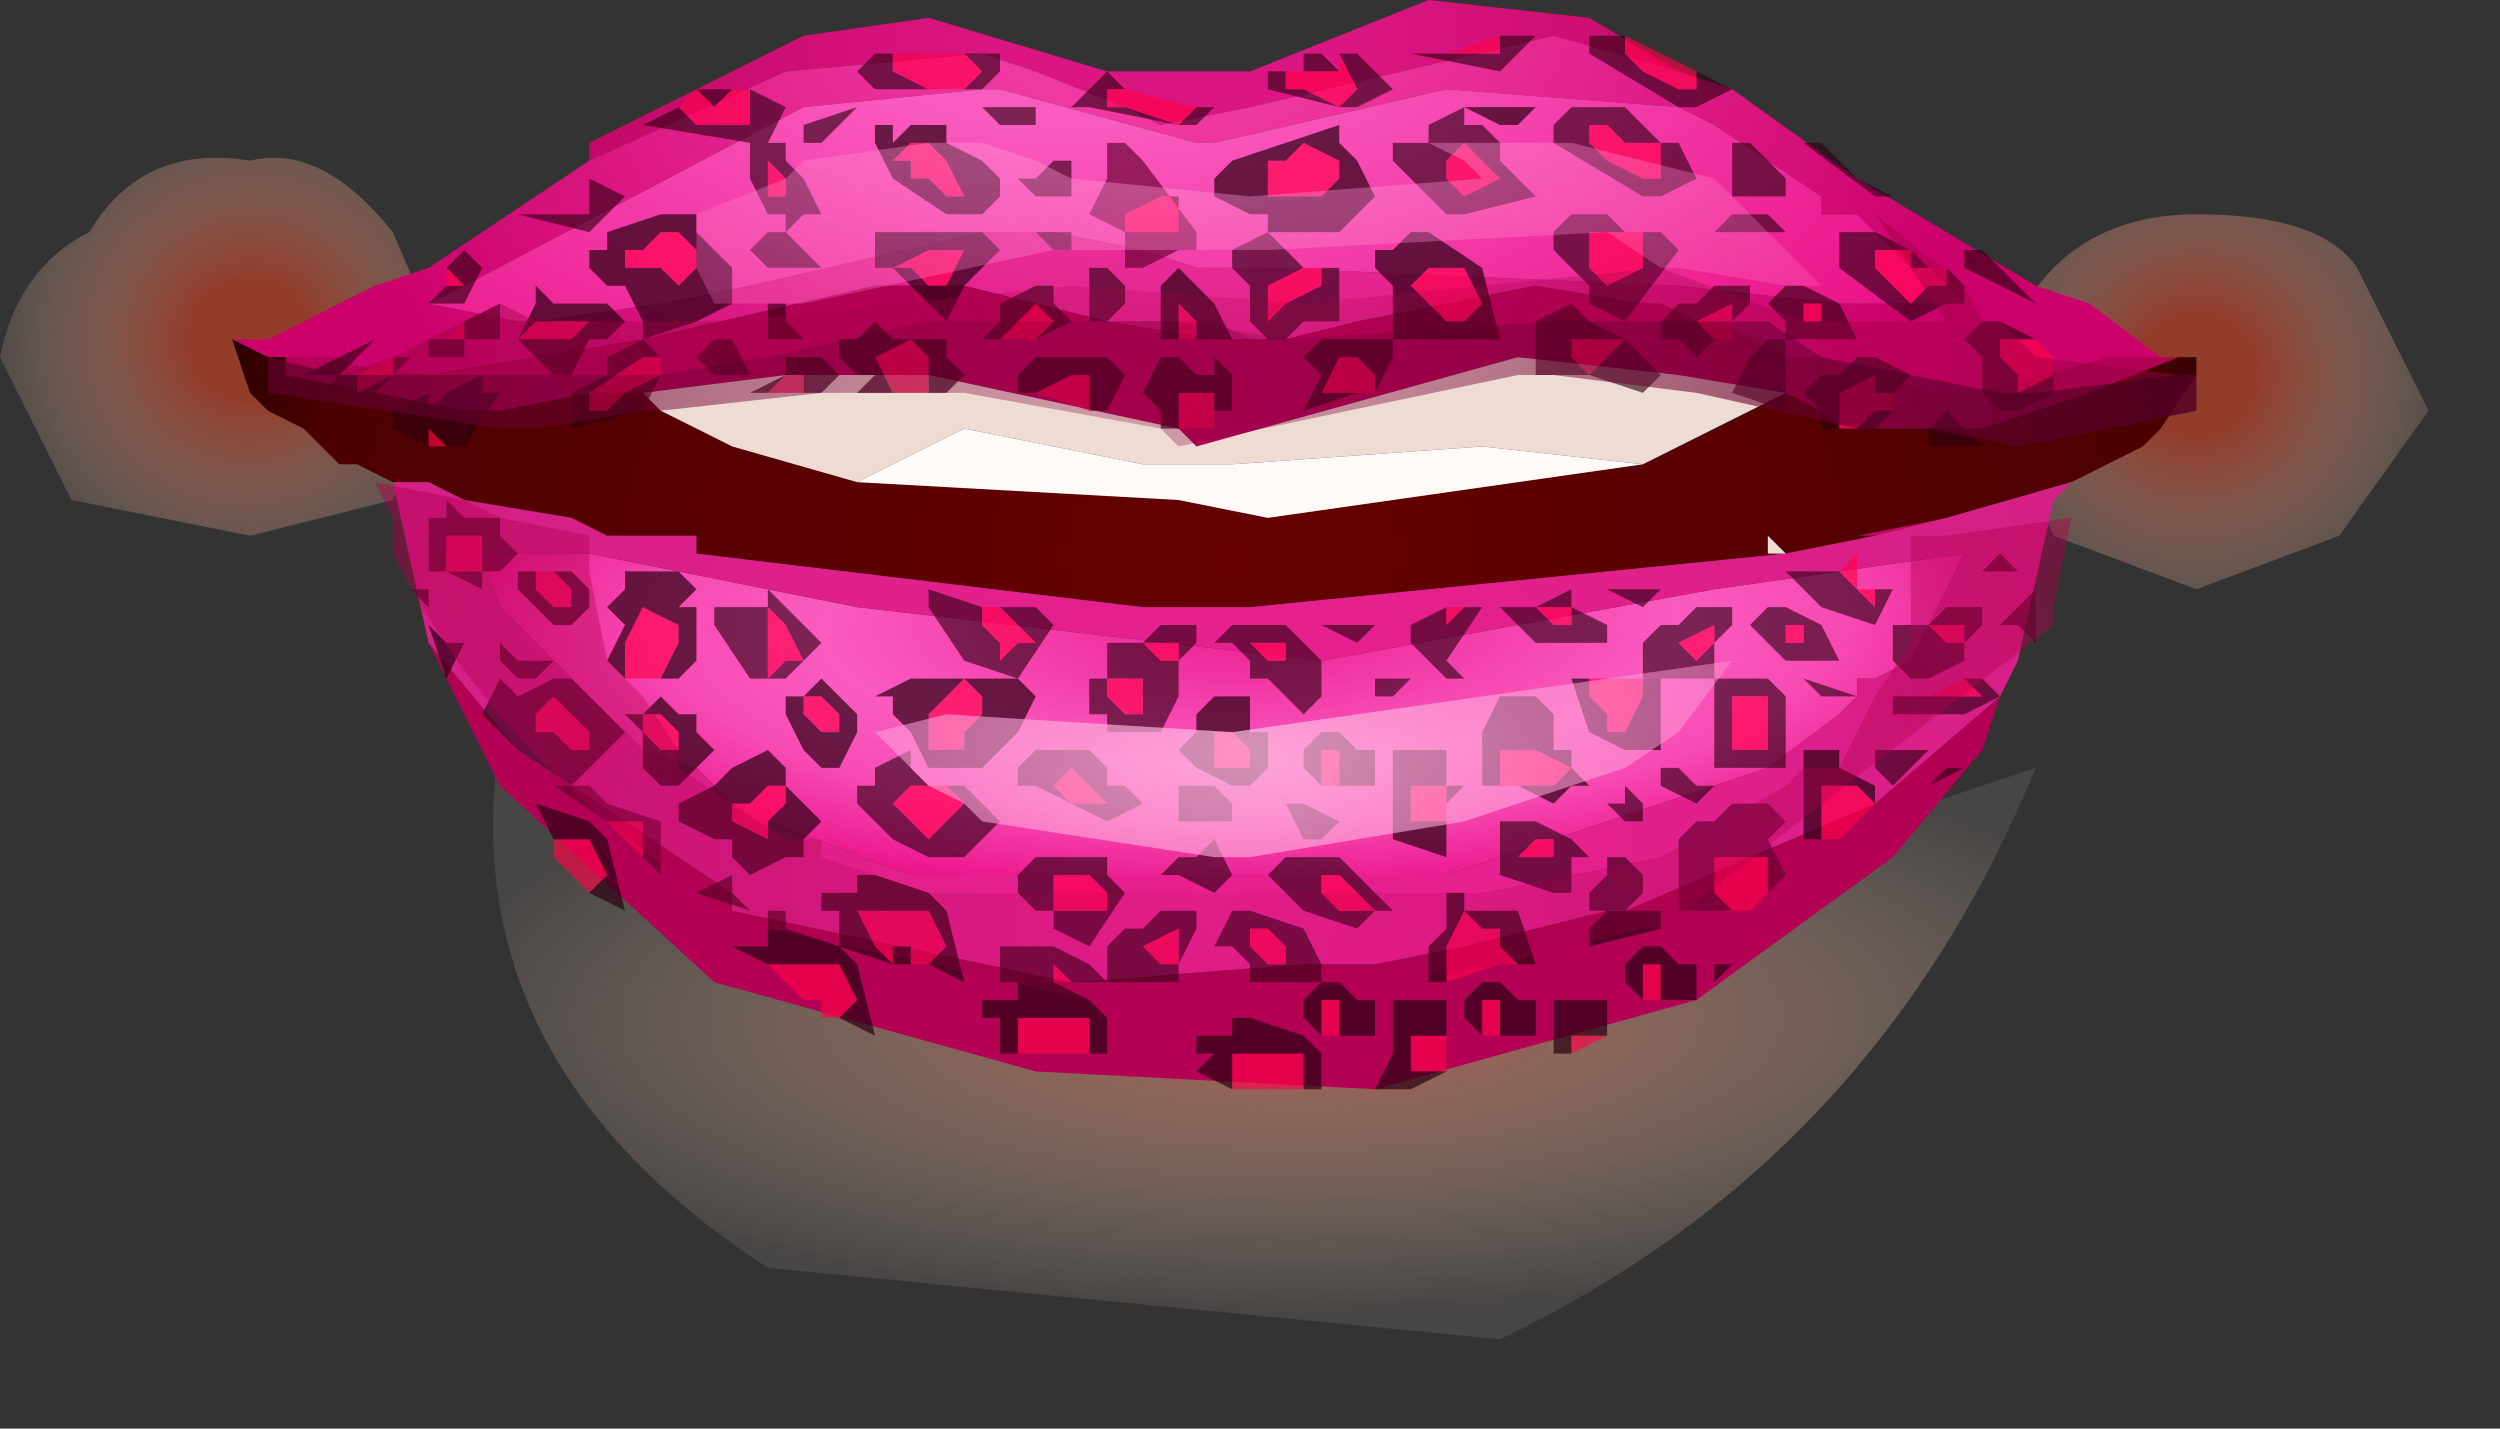 <?xml version="1.0" encoding="utf-8"?>
<svg version="1.1" id="Layer_1"
xmlns="http://www.w3.org/2000/svg"
xmlns:xlink="http://www.w3.org/1999/xlink"
xmlns:author="http://www.sothink.com"
width="7px" height="4px"
xml:space="preserve">
<rect width="100%" height="100%" fill="#333333" stroke="none"/>
<g id="58" transform="matrix(1, 0, 0, 1, -66.65, -45.4)">
<radialGradient
id="RadialGradID_778" gradientUnits="userSpaceOnUse" gradientTransform="matrix(0.003, 0, -3.05176e-005, 0.001, 70.3, 48.25)" spreadMethod ="pad" cx="0" cy="0" r="819.2" fx="0" fy="0" >
<stop  offset="0"  style="stop-color:#E9765A;stop-opacity:0.643" />
<stop  offset="1"  style="stop-color:#FFECD9;stop-opacity:0.102" />
</radialGradient>
<path style="fill:url(#RadialGradID_778) " d="M72.35,47.55Q71.9 48.65 70.85 49.15L68.8 48.95Q67.8 48.3 68.1 47.25Q69.35 48.5 71 48L72.35 47.55" />
<radialGradient
id="RadialGradID_779" gradientUnits="userSpaceOnUse" gradientTransform="matrix(0.001, 1.52588e-005, -3.05176e-005, 0.001, 67.35, 46.35)" spreadMethod ="pad" cx="0" cy="0" r="819.2" fx="0" fy="0" >
<stop  offset="0.212"  style="stop-color:#BA4027;stop-opacity:0.702" />
<stop  offset="1"  style="stop-color:#FFECD9;stop-opacity:0.031" />
</radialGradient>
<path style="fill:url(#RadialGradID_779) " d="M67.75,46.05L67.9 46.4L67.75 46.8L67.35 46.9L66.85 46.8L66.65 46.4Q66.7 46.15 66.9 46.05Q67.05 45.8 67.35 45.85Q67.55 45.8 67.75 46.05" />
<radialGradient
id="RadialGradID_780" gradientUnits="userSpaceOnUse" gradientTransform="matrix(0.001, 1.52588e-005, -3.05176e-005, 0.001, 72.8, 46.45)" spreadMethod ="pad" cx="0" cy="0" r="819.2" fx="0" fy="0" >
<stop  offset="0.212"  style="stop-color:#BA4027;stop-opacity:0.702" />
<stop  offset="1"  style="stop-color:#FFECD9;stop-opacity:0.031" />
</radialGradient>
<path style="fill:url(#RadialGradID_780) " d="M73.45,46.55L73.2 46.9L72.8 47.05L72.4 46.9L72.25 46.55Q72.25 46.3 72.4 46.15Q72.55 46 72.8 46Q73.15 46 73.25 46.15L73.45 46.55" />
<radialGradient
id="RadialGradID_781" gradientUnits="userSpaceOnUse" gradientTransform="matrix(0.003, 0, -7.62939e-005, 0.003, 69.95, 45.45)" spreadMethod ="pad" cx="0" cy="0" r="819.2" fx="0" fy="0" >
<stop  offset="0.212"  style="stop-color:#DB1581;stop-opacity:1" />
<stop  offset="1"  style="stop-color:#B30055;stop-opacity:1" />
</radialGradient>
<path style="fill:url(#RadialGradID_781) " d="M68.3,45.8L68.4 45.75L68.7 45.6L68.9 45.5L69.25 45.45L69.75 45.6L70.15 45.6L70.65 45.4L71.1 45.45L71.35 45.6L71 45.5L70.15 45.7L69.9 45.75L69.8 45.7L69.55 45.6L69.4 45.55L68.85 45.6L68.3 45.85L68.3 45.8M67.45,46.4L67.6 46.4L67.7 46.45L67.85 46.45L67.45 46.4M69.75,46.3L70.05 46.3L70.15 46.35L70.05 46.35L69.75 46.3M71.45,46.3L71.6 46.35L71.65 46.4L71.45 46.3M71.7,46.4L71.75 46.4L71.9 46.45L71.7 46.4M72.75,46.4L72.5 46.5L72.05 46.5L72.15 46.5L72.2 46.5L72.55 46.4L72.65 46.4L72.7 46.4L72.75 46.4M72.2,47.5L71.95 47.8L71.4 48.2L70.5 48.45L69.55 48.4L68.65 48.15L68.05 47.6L67.85 47.2L68.1 47.5L68.7 47.9L68.7 47.95L69.65 48.15L70.3 48.1L70.5 48.1L70.75 48.05L71.15 47.95L71.2 47.95L71.9 47.65L72.25 47.35L72.2 47.5" />
<radialGradient
id="RadialGradID_782" gradientUnits="userSpaceOnUse" gradientTransform="matrix(0.003, 0, -7.62939e-005, 0.003, 69.9, 45.05)" spreadMethod ="pad" cx="0" cy="0" r="819.2" fx="0" fy="0" >
<stop  offset="0.212"  style="stop-color:#F33CA7;stop-opacity:1" />
<stop  offset="1"  style="stop-color:#CC006B;stop-opacity:1" />
</radialGradient>
<path style="fill:url(#RadialGradID_782) " d="M71.5,45.65L71.85 45.9L72.35 46.2L72.5 46.25L72.7 46.4L72.65 46.4L72.55 46.4L72.2 46.5L72.15 46.5L72.05 46.5L71.9 46.45L71.75 46.4L71.7 46.4L71.65 46.4L71.6 46.35L71.45 46.3L71.4 46.3L71.3 46.25L71.25 46.25L70.95 46.2L70.45 46.3L70.25 46.35L70.15 46.35L70.05 46.3L69.75 46.3L69.35 46.2L69.1 46.2L68.45 46.35L67.85 46.45L67.7 46.45L67.6 46.4L67.45 46.4L67.4 46.4L67.3 46.35L67.4 46.35L67.7 46.2L67.85 46.15Q68 46.05 68.3 45.85L68.85 45.6L69.4 45.55L69.55 45.6L69.8 45.7L69.9 45.75L70.15 45.7L71 45.5L71.35 45.6L71.5 45.65M68.75,46.2L69.4 46.05L69.6 46.05L69.85 46.1L70 46.15L70.2 46.15L71.35 46.2L71.8 46.25L72 46.25L72.1 46.25L72.15 46.25L72.05 46.15L72 46.15L71.85 46L71.75 46L71.75 45.95L71.45 45.75L71.35 45.7L70.7 45.65L70.05 45.8L70 45.8L69.45 45.65L69.4 45.65L68.9 45.7L67.95 46.2L67.85 46.25L68.1 46.3L68.15 46.3L68.5 46.25L68.75 46.2M71.9,46.9L71.85 46.9L72.1 46.85L71.9 46.9" />
<radialGradient
id="RadialGradID_783" gradientUnits="userSpaceOnUse" gradientTransform="matrix(0.004, 0, -4.57764e-005, 0.002, 69.65, 45.4)" spreadMethod ="pad" cx="0" cy="0" r="819.2" fx="0" fy="0" >
<stop  offset="0.212"  style="stop-color:#FA5BBF;stop-opacity:1" />
<stop  offset="0.988"  style="stop-color:#E7067E;stop-opacity:1" />
</radialGradient>
<path style="fill:url(#RadialGradID_783) " d="M68.5,46.25L68.15 46.3L68.1 46.3L67.85 46.25L67.95 46.2L68.9 45.7L69.4 45.65L69.45 45.65L70 45.8L70.05 45.8L70.7 45.65L71.35 45.7L71.45 45.75L71.75 45.95L71.75 46L71.85 46L72 46.15L72.05 46.15L72.15 46.25L72.1 46.25L72 46.25L71.8 46.25L71.35 46.2L70.2 46.15L70 46.15L69.85 46.1L69.6 46.05L69.4 46.05L68.75 46.2L68.5 46.25" />
<path style="fill:#B30055;fill-opacity:1" d="M71.9,46.45L72.05 46.5L72.5 46.5L72.2 46.6L72 46.6L71.85 46.6L71.8 46.6L71.75 46.55L71.65 46.5L71.35 46.45L70.9 46.4L70 46.65L69.95 46.6L69.25 46.45L68.85 46.45L68.45 46.5L68.3 46.5L68.05 46.55L67.95 46.55L67.7 46.5L67.45 46.45L67.45 46.4L67.85 46.45L68.45 46.35L69.1 46.2L69.35 46.2L69.75 46.3L70.05 46.35L70.15 46.35L70.25 46.35L70.45 46.3L70.95 46.2L71.25 46.25L71.3 46.25L71.4 46.3L71.45 46.3L71.65 46.4L71.7 46.4L71.9 46.45" />
<radialGradient
id="RadialGradID_784" gradientUnits="userSpaceOnUse" gradientTransform="matrix(0.004, 0, -7.62939e-005, 0.003, 70.1, 46.95)" spreadMethod ="pad" cx="0" cy="0" r="819.2" fx="0" fy="0" >
<stop  offset="0"  style="stop-color:#660000;stop-opacity:1" />
<stop  offset="0.792"  style="stop-color:#4D0000;stop-opacity:1" />
<stop  offset="1"  style="stop-color:#000203;stop-opacity:1" />
</radialGradient>
<path style="fill:url(#RadialGradID_784) " d="M71.65,46.5L71.75 46.55L71.8 46.6L71.85 46.6L72 46.6L72.2 46.6L72.5 46.5L72.75 46.4L72.8 46.4L72.8 46.45L72.7 46.6L72.65 46.65L72.45 46.75L72.1 46.85L71.85 46.9L71.9 46.9L71.65 46.95L71.6 46.9L71.6 46.95L71.65 46.95L70.15 47.1L69.85 47.1L68.6 46.95L68.6 46.9L68.45 46.9L68.35 46.9L68.25 46.85L67.95 46.8L67.85 46.75L67.75 46.75L67.65 46.7L67.6 46.7L67.5 46.6L67.4 46.55L67.35 46.5L67.3 46.35L67.4 46.4L67.45 46.4L67.45 46.45L67.7 46.5L67.95 46.55L68.05 46.55L68.3 46.5L68.45 46.5L68.5 46.55L68.6 46.6L68.7 46.65L69.05 46.75L69.95 46.8L70.2 46.85L71.25 46.7L71.65 46.5" />
<radialGradient
id="RadialGradID_785" gradientUnits="userSpaceOnUse" gradientTransform="matrix(0.003, -4.57764e-005, 4.57764e-005, 0.001, 70.15, 47.15)" spreadMethod ="pad" cx="0" cy="0" r="819.2" fx="0" fy="0" >
<stop  offset="0"  style="stop-color:#EC1F91;stop-opacity:1" />
<stop  offset="0.486"  style="stop-color:#FA5BBF;stop-opacity:1" />
<stop  offset="0.667"  style="stop-color:#F74BB3;stop-opacity:1" />
<stop  offset="0.988"  style="stop-color:#E7067E;stop-opacity:1" />
</radialGradient>
<path style="fill:url(#RadialGradID_785) " d="M68,46.95L68.3 46.95L69.05 47.1L70.35 47.25L71.45 47.05L72.15 46.95L72 47.25L71.9 47.3L71.85 47.3L71.85 47.35L71.8 47.4L71.6 47.55L70.7 47.85L70.65 47.85L70.3 47.85L70.25 47.85L69.55 47.85L69.2 47.85L68.8 47.7L68.75 47.7L68.6 47.55L68.45 47.5L68.35 47.4L68.25 47.3L68.05 47.1L68 46.95" />
<radialGradient
id="RadialGradID_786" gradientUnits="userSpaceOnUse" gradientTransform="matrix(0.003, 0, -7.62939e-005, 0.003, 70.15, 47.8)" spreadMethod ="pad" cx="0" cy="0" r="819.2" fx="0" fy="0" >
<stop  offset="0.212"  style="stop-color:#E8208F;stop-opacity:1" />
<stop  offset="1"  style="stop-color:#D41F86;stop-opacity:1" />
</radialGradient>
<path style="fill:url(#RadialGradID_786) " d="M72.1,46.85L72.45 46.75L72.4 46.8L72.3 47.25L72.25 47.35L71.9 47.65L71.2 47.95L71.15 47.95L70.75 48.05L70.5 48.1L70.3 48.1L69.65 48.15L68.7 47.95L68.7 47.9L68.1 47.5L67.85 47.2L67.75 46.75L67.85 46.75L67.95 46.8L68.25 46.85L68.35 46.9L68.45 46.9L68.6 46.9L68.6 46.95L69.85 47.1L70.15 47.1L71.65 46.95L71.9 46.9L72.1 46.85M68.05,47.1L68.25 47.3L68.35 47.4L68.45 47.5L68.6 47.55L68.75 47.7L68.8 47.7L69.2 47.85L69.55 47.85L70.25 47.85L70.3 47.85L70.65 47.85L70.7 47.85L71.6 47.55L71.8 47.4L71.85 47.35L71.85 47.3L71.9 47.3L72 47.25L72.15 46.95L71.45 47.05L70.35 47.25L69.05 47.1L68.3 46.95L68 46.95L68.05 47.1" />
<path style="fill:#EEDBD4;fill-opacity:1" d="M71.25,46.7L70.8 46.65L70.1 46.7L69.9 46.7L69.85 46.7L69.35 46.6L69.05 46.75L68.7 46.65L68.6 46.6L68.5 46.55L68.45 46.5L68.85 46.45L69.25 46.45L69.95 46.6L70 46.65L70.9 46.4L71.35 46.45L71.65 46.5L71.25 46.7M71.65,46.95L71.6 46.95L71.6 46.9L71.65 46.95" />
<path style="fill:#FFFAF7;fill-opacity:1" d="M71.25,46.7L70.2 46.85L69.95 46.8L69.05 46.75L69.35 46.6L69.85 46.7L69.9 46.7L70.1 46.7L70.8 46.65L71.25 46.7" />
<path style="fill:#2B0011;fill-opacity:0.612" d="M69.4,45.6L69.35 45.55L69.45 45.55L69.45 45.6L69.4 45.65L69.35 45.65L69.4 45.6M69.35,45.65L69.1 45.65L69.05 45.6L69.1 45.55L69.15 45.55L69.15 45.6L69.25 45.65L69.35 45.65M68.6,45.75L68.7 45.75L68.75 45.75L68.75 45.65L68.85 45.7L68.8 45.8L68.85 45.8L68.85 45.85L68.9 45.9L68.95 46L68.9 46L68.85 46.05L68.85 46L68.8 46L68.75 45.9L68.75 45.85L68.75 45.8L68.45 45.75L68.55 45.7L68.6 45.75M68.6,45.65L68.7 45.65L68.65 45.7L68.6 45.65M68.9,45.75L69.05 45.7L68.95 45.8L68.9 45.8L68.9 45.75M68.8,45.95L68.85 45.95L68.85 45.9L68.8 45.85L68.8 45.95M68.35,46L68.3 46.05L68.1 46L68.15 46L68.25 46L68.3 46L68.3 45.9L68.4 45.95L68.35 46M68.45,46.4L68.3 46.5L68.3 46.55L68.35 46.55L68.4 46.5L68.5 46.45L68.45 46.55L68.25 46.6L68.25 46.5L68.35 46.45L68.35 46.4L68.45 46.35L68.5 46.4L68.45 46.4M68.65,46.35L68.7 46.35L68.75 46.45L68.65 46.45L68.6 46.4L68.65 46.35M68.85,46.25L68.85 46.3L68.9 46.35L68.8 46.35L68.8 46.25L68.85 46.25M68.85,46.05L68.9 46.1L68.95 46.15L68.85 46.15L68.8 46.15L68.75 46.1L68.8 46.05L68.85 46.05M69.5,45.75L69.45 45.75L69.4 45.7L69.5 45.7L69.55 45.7L69.55 45.75L69.5 45.75M69.6,45.85L69.65 45.85L69.65 45.95L69.55 45.95L69.5 45.9L69.55 45.9L69.6 45.85M69.4,46.35L69.45 46.3L69.45 46.25L69.55 46.2L69.6 46.2L69.6 46.25L69.65 46.3L69.55 46.35L69.6 46.3L69.55 46.25L69.5 46.3L69.45 46.35L69.4 46.35M69.55,46.05L69.65 46.05L69.65 46.1L69.6 46.1L69.55 46.05M70.2,45.65L70.2 45.6L70.25 45.6L70.25 45.65L70.3 45.65L70.4 45.7L70.45 45.65L70.4 45.55L70.45 45.55L70.55 45.65L70.45 45.7L70.4 45.7L70.2 45.65M70.4,45.6L70.3 45.6L70.3 45.55L70.35 45.55L70.4 45.6M70.8,45.55L70.85 45.55L70.85 45.5L70.95 45.5L70.9 45.55L70.85 45.6L70.6 45.55L70.7 45.55L70.8 45.55M70.2,46.2L70.2 46.3L70.25 46.25L70.35 46.2L70.35 46.15L70.4 46.15L70.4 46.2L70.4 46.3L70.3 46.3L70.25 46.35L70.2 46.35L70.15 46.3L70.15 46.2L70.1 46.15L70.1 46.1L70.2 46.05L70.25 46.1L70.3 46.15L70.2 46.2M70,45.7L70.05 45.7L70 45.75L69.95 45.75L70 45.7M69.75,45.65L69.75 45.7L69.8 45.7L69.95 45.75L69.7 45.7L69.65 45.7L69.7 45.65L69.75 45.6L69.8 45.65L69.75 45.65M69.75,46.3L69.7 46.3L69.7 46.15L69.75 46.15L69.8 46.2L69.8 46.25L69.75 46.3M70.75,45.7L70.75 45.75L70.8 45.75L70.85 45.8L70.85 45.85L70.95 45.95L70.75 46L70.7 46L70.65 45.95L70.6 45.9L70.55 45.85L70.55 45.8L70.65 45.8L70.65 45.75L70.75 45.7M70.75,45.8L70.7 45.85L70.7 45.9L70.75 45.95L70.85 45.9L70.8 45.85L70.75 45.8M67.7,46.35L67.6 46.45L67.5 46.45L67.6 46.4L67.7 46.35M68.05,46.35L67.95 46.35L67.95 46.4L67.85 46.4L67.85 46.35L67.9 46.35L67.95 46.35L67.95 46.3M67.95,46.3L68.05 46.25L68.05 46.35M67.95,46.1L68 46.15L67.95 46.25L67.85 46.25L67.9 46.2L67.95 46.2L67.9 46.15L67.95 46.1M67.65,46.5L67.75 46.45L67.75 46.4L67.8 46.4L67.7 46.5L67.6 46.5L67.55 46.5L67.6 46.45L67.65 46.45L67.65 46.5M67.85,46.6L67.85 46.65L67.75 46.6L67.75 46.55L67.85 46.5L67.85 46.55L67.9 46.5L68 46.45L68 46.5L68.05 46.5L67.95 46.65L67.9 46.65L67.85 46.6M67.85,47L67.85 46.9L67.85 46.85L67.9 46.85L67.9 46.8L67.95 46.85L68.05 46.85L68.05 46.9L68.1 46.95L68.05 47L68 47L68 46.9L67.9 46.9L67.9 47L67.85 47M67.9,47L68 47L68 47.05L67.9 47M68.25,47.6L68.1 47.5L68 47.4L68.05 47.3L68.1 47.35L68.2 47.3L68.25 47.3L68.4 47.45L68.25 47.6M68.25,47.5L68.3 47.5L68.3 47.45L68.25 47.4L68.2 47.35L68.15 47.4L68.15 47.45L68.2 47.45L68.25 47.5M68.1,47.25L68.2 47.25L68.15 47.3L68.1 47.3L68.05 47.25L68.05 47.2L68.1 47.25M70.5,47.15L70.45 47.2L70.35 47.15L70.5 47.15M70.7,47.15L70.75 47.1L70.8 47.1L70.7 47.25L70.75 47.3L70.7 47.3L70.6 47.2L70.6 47.15L70.7 47.1L70.7 47.15M70,47.15L70 47.2L69.95 47.25L69.95 47.35L69.9 47.45L69.85 47.45L69.75 47.45L69.75 47.4L69.7 47.4L69.7 47.3L69.75 47.3L69.75 47.2L69.85 47.2L69.9 47.15L70 47.15M69.9,47.25L69.95 47.25L69.95 47.2L69.85 47.2L69.9 47.25M70.05,47.2L70.1 47.15L70.25 47.15L70.3 47.2L70.35 47.25L70.35 47.3L70.35 47.35L70.3 47.4L70.25 47.35L70.2 47.3L70.25 47.3L70.15 47.3L70.15 47.25L70.1 47.2L70.05 47.2M70.2,47.25L70.25 47.25L70.25 47.2L70.15 47.2L70.2 47.25M69.75,47.35L69.8 47.4L69.85 47.4L69.85 47.3L69.75 47.3L69.75 47.35M69.75,47.55L69.75 47.6L69.8 47.6L69.85 47.65L69.75 47.7L69.55 47.6L69.5 47.6L69.5 47.55L69.55 47.5L69.7 47.5L69.75 47.55M69.65,47.95L69.75 47.95L69.75 47.9L69.7 47.85L69.6 47.85L69.6 47.95L69.65 47.95M69.55,47.95L69.5 47.9L69.5 47.85L69.55 47.8L69.65 47.8L69.75 47.8L69.75 47.85L69.8 47.9L69.7 48.05L69.6 48L69.6 47.95L69.55 47.95M69.7,47.6L69.65 47.55L69.6 47.6L69.65 47.65L69.75 47.65L69.7 47.6M70.1,47.7L69.95 47.7L69.95 47.6L70.05 47.6L70.1 47.65L70.1 47.7M70.35,48.15L70.25 48.15L70.15 48.15L70.15 48.1L70.1 48.05L70.05 48.05L70.1 47.95L70.15 47.95L70.3 48L70.35 48.1L70.35 48.15M70.1,47.85L70.05 47.9L69.95 47.85L69.9 47.85L69.95 47.8L70 47.8L70.05 47.75L70.1 47.85M69.6,48.1L69.6 48.15L69.5 48.15L69.45 48.15L69.45 48.05L69.55 48.05L69.6 48.05L69.7 48.1L69.75 48.15L69.75 48.05L69.8 48L69.85 48L69.9 47.95L70 47.95L70 48L69.95 48.1L69.95 48.15L69.8 48.15L69.75 48.15L69.65 48.15L69.6 48.1M70.5,47.3L70.55 47.3L70.6 47.3L70.55 47.35L70.5 47.35L70.5 47.3M70.55,47.95L70.5 47.95L70.45 48L70.3 47.95L70.2 47.85L70.25 47.8L70.4 47.8L70.55 47.95M70.25,47.65L70.3 47.65L70.4 47.7L70.35 47.75L70.3 47.75L70.25 47.65M70.45,47.9L70.4 47.85L70.35 47.85L70.35 47.9L70.4 47.95L70.5 47.95L70.45 47.9M70.85,47.7L70.95 47.7L71.05 47.75L71.1 47.8L71.05 47.8L71.05 47.9L71 47.9L70.85 47.85L70.85 47.7M69.4,47.15L69.45 47.2L69.45 47.25L69.5 47.2L69.55 47.2L69.5 47.15L69.45 47.1L69.55 47.1L69.6 47.15L69.5 47.3L69.35 47.25L69.25 47.1L69.25 47.05L69.4 47.1L69.4 47.15M68.65,47.1L68.75 47.1L68.8 47.1L68.8 47.05L68.95 47.2L68.85 47.3L68.8 47.3L68.75 47.3L68.65 47.15L68.65 47.1M68.85,47.25L68.9 47.25L68.85 47.15L68.8 47.1L68.8 47.15L68.8 47.2L68.8 47.3L68.85 47.25M68.8,48L68.8 47.95L68.85 47.95L68.85 48L68.8 48M68.7,47.9L68.75 47.95L68.6 47.9L68.7 47.85L68.7 47.9M69.2,47.6L69.15 47.65L69.25 47.75L69.35 47.65L69.3 47.6L69.35 47.6L69.4 47.65L69.45 47.7L69.35 47.8L69.25 47.8L69.15 47.75L69.1 47.7L69.05 47.65L69.05 47.6L69.1 47.6L69.1 47.55L69.2 47.5L69.2 47.55L69.25 47.6L69.2 47.6M70.25,48.05L70.2 48L70.15 48L70.15 48.05L70.2 48.1L70.25 48.1L70.25 48.05M69.95,48L69.85 48.05L69.9 48.1L69.95 48.1L69.95 48M71.4,45.6L71.5 45.65L71.4 45.7L71.35 45.7L71.1 45.55L71.1 45.5L71.2 45.5L71.2 45.55L71.25 45.6L71.35 45.65L71.4 45.65L71.4 45.6M71.25,45.95L71 45.8L71 45.75L71.05 45.7L71.2 45.7L71.25 45.75L71.3 45.8L71.35 45.8L71.4 45.9L71.3 45.95L71.25 45.95M71.5,45.8L71.55 45.8L71.65 45.9L71.65 45.95L71.5 45.95L71.5 45.8M71.2,45.8L71.15 45.75L71.1 45.75L71.1 45.8L71.15 45.85L71.25 45.9L71.3 45.9L71.3 45.8L71.2 45.8M71.1,46.05L71.1 46.15L71.15 46.2L71.25 46.15L71.25 46.05L71.3 46.05L71.35 46.1L71.2 46.3L71.1 46.25L71.1 46.2L71.05 46.15L71 46.1L71 46.05L71.05 46L71.15 46L71.2 46.05L71.1 46.05M71,46.45L70.95 46.45L70.95 46.3L71.05 46.25L71.1 46.3L71.2 46.35L71.05 46.35L71.05 46.4L71.1 46.45L71 46.45M71.1,46.45L71.2 46.35L71.25 46.4L71.3 46.45L71.25 46.5L71.1 46.45M71.5,46.25L71.4 46.3L71.45 46.35L71.4 46.4L71.35 46.35L71.3 46.35L71.3 46.3L71.35 46.25L71.4 46.25L71.45 46.2L71.55 46.2L71.55 46.25L71.5 46.3L71.5 46.25M71.5,46L71.6 46L71.65 46.05L71.45 46.05L71.5 46M71.95,45.95L71.9 45.95L71.7 45.8L71.75 45.8L71.8 45.85L71.85 45.9L71.95 45.95M71.65,46.2L71.7 46.2L71.8 46.25L71.85 46.35L71.75 46.35L71.65 46.35L71.65 46.55L71.5 46.5L71.55 46.4L71.6 46.35L71.65 46.35L71.65 46.3L71.6 46.25L71.65 46.2M71.7,46.25L71.7 46.3L71.75 46.3L71.75 46.25L71.7 46.25M72,46.15L72 46.1L71.9 46.1L71.9 46.15L72 46.25L72.05 46.2L72.1 46.2L72.1 46.15L72.15 46.2L72.15 46.25L72.1 46.25L72 46.3L71.8 46.15L71.8 46.05L71.9 46.05L72 46.1L72.05 46.15L72 46.15M72.25,46.35L72.25 46.4L72.3 46.45L72.3 46.5L72.4 46.45L72.4 46.5L72.3 46.55L72.25 46.55L72.2 46.5L72.2 46.4L72.15 46.35L72.2 46.3L72.25 46.3L72.35 46.35L72.25 46.35M72.35,46.25L72.15 46.15L72.15 46.1L72.2 46.1L72.25 46.15L72.3 46.2L72.35 46.25M72.6,46.5L72.65 46.45L72.7 46.45L72.6 46.5M72.2,46.65L72.05 46.65L72.05 46.6L72.1 46.55L72.15 46.6L72.2 46.65M72.25,46.95L72.3 47L72.2 47L72.25 46.95M72.35,47.05L72.35 47.2L72.3 47.15L72.25 47.15L72.3 47.1L72.35 47.05M72.15,47.15L72.05 47.15L72.1 47.1L72.2 47.1L72.2 47.15L72.15 47.2L72.15 47.15M72.15,47.2L72.15 47.25L72.05 47.3L72 47.3L71.95 47.25L71.95 47.15L72.05 47.15L72.1 47.2L72.15 47.2M72.2,47.3L72.25 47.35L72.15 47.4L72.05 47.4L71.95 47.4L71.95 47.35L72.05 47.35L72.1 47.35L72.15 47.35L72.2 47.35L72.15 47.3L72.2 47.3M71.65,47.15L71.65 47.2L71.7 47.2L71.7 47.15L71.65 47.15M71.65,47.1L71.75 47.15L71.8 47.25L71.65 47.25L71.55 47.15L71.6 47.1L71.65 47.1M71.85,47.05L71.9 47.1L71.9 47.05L71.95 47.05L71.9 47.15L71.75 47.1L71.65 47L71.8 47L71.85 47.05M71.05,47.05L71.05 47.1L71.15 47.15L71.15 47.2L71.05 47.2L70.95 47.2L70.9 47.15L70.85 47.1L70.95 47.1L71.05 47.05M71,47.15L71.05 47.15L71.05 47.1L70.95 47.1L71 47.15M71.25,47.3L71.25 47.2L71.3 47.15L71.35 47.15L71.4 47.1L71.5 47.1L71.5 47.15L71.45 47.2L71.45 47.3L71.6 47.3L71.65 47.35L71.65 47.55L71.45 47.55L71.45 47.4L71.45 47.3L71.35 47.3L71.3 47.3L71.25 47.3M71.25,47.1L71.15 47.05L71.3 47.05L71.25 47.1M71.45,47.15L71.35 47.2L71.4 47.25L71.45 47.2L71.45 47.15M71.35,47.55L71.4 47.6L71.45 47.6L71.4 47.65L71.3 47.6L71.3 47.55L71.35 47.55M71.5,47.5L71.6 47.5L71.6 47.45L71.6 47.35L71.5 47.35L71.5 47.45L71.5 47.5M70.95,47.75L70.9 47.8L70.95 47.8L71 47.8L71 47.75L70.95 47.75M71.15,47.95L71.1 47.95L71.1 47.9L71.15 47.85L71.15 47.8L71.2 47.8L71.25 47.85L71.25 47.9L71.2 47.95L71.15 47.95M71.25,47.65L71.25 47.7L71.2 47.7L71.15 47.65L71.2 47.65L71.2 47.6L71.25 47.65M72.05,47.5L71.95 47.6L71.9 47.55L71.9 47.5L72.05 47.5M71.7,47.3L71.85 47.35L71.75 47.35L71.7 47.3M72.1,47.55L72.15 47.55L72.05 47.6L72.1 47.55" />
<path style="fill:#FF0049;fill-opacity:0.643" d="M69.25,45.65L69.15 45.6L69.15 45.55L69.35 45.55L69.4 45.6L69.35 45.65L69.25 45.65M68.65,45.7L68.7 45.65L68.75 45.65L68.75 45.75L68.7 45.75L68.6 45.75L68.55 45.7L68.6 45.65L68.65 45.7M68.8,45.85L68.85 45.9L68.85 45.95L68.8 45.95L68.8 45.85M68.5,46.4L68.5 46.45L68.4 46.5L68.35 46.55L68.3 46.55L68.3 46.5L68.45 46.4L68.5 46.4M68.5,46.15L68.4 46.15L68.4 46.1L68.45 46.1L68.5 46.05L68.55 46.05L68.6 46.1L68.6 46.15L68.55 46.2L68.5 46.15M68.1,46.35L68.15 46.3L68.3 46.3L68.25 46.35L68.1 46.35M68.85,46.45L68.9 46.45L68.9 46.5L68.8 46.5L68.85 46.45M69.35,45.95L69.3 45.95L69.25 45.9L69.2 45.9L69.2 45.85L69.15 45.85L69.2 45.8L69.25 45.8L69.3 45.85L69.35 45.95M69.25,46.5L69.15 46.5L69.1 46.4L69.2 46.35L69.25 46.4L69.25 46.5M69.15,46.15L69.25 46.1L69.35 46.1L69.3 46.2L69.25 46.2L69.2 46.15L69.15 46.15M69.45,46.35L69.5 46.3L69.55 46.25L69.6 46.3L69.55 46.35L69.45 46.35M70.4,45.6L70.4 45.55L70.45 45.65L70.4 45.7L70.3 45.65L70.25 45.65L70.25 45.6L70.3 45.6L70.4 45.6M70.85,45.5L70.85 45.55L70.8 45.55L70.7 45.55L70.85 45.5M70.2,45.85L70.25 45.85L70.3 45.8L70.4 45.85L70.4 45.9L70.35 45.95L70.3 45.95L70.2 45.95L70.2 45.85M70.3,46.15L70.35 46.15L70.35 46.2L70.25 46.25L70.2 46.3L70.2 46.2L70.3 46.15M69.8,45.65L70 45.7L69.95 45.75L69.8 45.7L69.75 45.7L69.75 45.65L69.8 45.65M69.8,46.05L69.8 46L69.9 45.95L69.95 45.95L69.95 46.05L69.85 46.05L69.8 46.05M70,46.35L69.95 46.35L69.95 46.25L70 46.3L70 46.35M69.95,46.6L69.95 46.5L70.05 46.5L70.05 46.55L70.05 46.6L69.95 46.6M70.8,45.85L70.85 45.9L70.75 45.95L70.7 45.9L70.7 45.85L70.75 45.8L70.8 45.85M70.45,46.5L70.35 46.5L70.4 46.4L70.45 46.4L70.5 46.45L70.5 46.5L70.45 46.5M70.75,46.3L70.7 46.3L70.65 46.25L70.6 46.2L70.65 46.15L70.75 46.15L70.8 46.25L70.75 46.3M69.55,46.5L69.65 46.45L69.7 46.45L69.7 46.55L69.55 46.5M67.95,46.35L67.9 46.35L67.95 46.3L67.95 46.35M67.9,46.15L67.95 46.2L67.9 46.2L67.9 46.15M67.75,46.4L67.75 46.45L67.65 46.5L67.65 46.45L67.75 46.4M67.85,46.65L67.85 46.6L67.9 46.65L67.85 46.65M67.9,47L67.9 46.9L68 46.9L68 47L67.9 47M68.15,47L68.2 47L68.25 47.05L68.25 47.1L68.2 47.1L68.15 47.05L68.15 47M68.45,47.8L68.35 47.7L68.45 47.7L68.45 47.8M68.2,47.45L68.15 47.45L68.15 47.4L68.2 47.35L68.25 47.4L68.3 47.45L68.3 47.5L68.25 47.5L68.2 47.45M68.2,47.75L68.3 47.75L68.35 47.85L68.3 47.9L68.2 47.8L68.2 47.75M70.7,47.1L70.75 47.1L70.7 47.15L70.7 47.1M70.05,47.55L70.05 47.45L70.1 47.45L70.15 47.5L70.15 47.55L70.1 47.55L70.05 47.55M69.85,47.2L69.95 47.2L69.95 47.25L69.9 47.25L69.85 47.2M70.15,47.2L70.25 47.2L70.25 47.25L70.2 47.25L70.15 47.2M69.75,47.3L69.85 47.3L69.85 47.4L69.8 47.4L69.75 47.35L69.75 47.3M69.6,47.95L69.6 47.85L69.7 47.85L69.75 47.9L69.75 47.95L69.65 47.95L69.6 47.95M69.75,47.65L69.65 47.65L69.6 47.6L69.65 47.55L69.7 47.6L69.75 47.65M70.4,48.3L70.35 48.3L70.35 48.2L70.4 48.2L70.4 48.3M69.65,48.15L69.6 48.15L69.6 48.1L69.65 48.15M69.7,48.35L69.5 48.35L69.5 48.25L69.7 48.25L69.7 48.35M70.9,47.6L70.85 47.6L70.85 47.5L70.95 47.5L71.05 47.55L71 47.6L70.9 47.6M70.4,47.6L70.35 47.6L70.35 47.5L70.4 47.5L70.4 47.6M70.7,47.65L70.7 47.7L70.6 47.7L70.6 47.65L70.6 47.6L70.7 47.6L70.7 47.65M70.5,47.95L70.4 47.95L70.35 47.9L70.35 47.85L70.4 47.85L70.45 47.9L70.5 47.95M70.9,48.1L70.85 48.1L70.7 48.15L70.7 48.05L70.75 47.95L70.8 48L70.85 48L70.85 48.05L70.9 48.1M69.4,47.1L69.45 47.1L69.5 47.15L69.55 47.2L69.5 47.2L69.45 47.25L69.45 47.2L69.4 47.15L69.4 47.1M68.4,47.3L68.4 47.2L68.45 47.1L68.55 47.15L68.55 47.2L68.5 47.3L68.4 47.3M68.8,47.3L68.8 47.2L68.8 47.15L68.8 47.1L68.85 47.15L68.9 47.25L68.85 47.25L68.8 47.3M68.9,47.35L68.95 47.35L69 47.4L69 47.45L68.95 47.45L68.9 47.4L68.9 47.35M68.45,47.4L68.5 47.4L68.55 47.45L68.55 47.5L68.5 47.5L68.45 47.45L68.45 47.4M68.85,47.6L68.85 47.65L68.8 47.7L68.8 47.75L68.7 47.7L68.7 47.65L68.75 47.65L68.8 47.6L68.85 47.6M69.15,48.1L69.1 48.05L69.05 47.95L69.25 47.95L69.3 48.05L69.25 48.1L69.2 48.1L69.2 48.05L69.15 48.05L69.15 48.1M69,48.25L68.95 48.25L68.95 48.2L68.9 48.2L68.8 48.1L69 48.1L69.05 48.2L69 48.25M69.4,47.4L69.35 47.45L69.35 47.5L69.25 47.5L69.25 47.4L69.35 47.3L69.4 47.35L69.4 47.4M69.3,47.6L69.35 47.65L69.25 47.75L69.15 47.65L69.2 47.6L69.25 47.6L69.3 47.6M70.8,48.2L70.85 48.2L70.85 48.3L70.8 48.3L70.8 48.2M70.7,48.4L70.6 48.4L70.6 48.35L70.6 48.3L70.7 48.3L70.7 48.4M70.25,48.1L70.2 48.1L70.15 48.05L70.15 48L70.2 48L70.25 48.05L70.25 48.1M70.1,48.45L70.1 48.35L70.3 48.35L70.3 48.45L70.1 48.45M69.95,48.1L69.9 48.1L69.85 48.05L69.95 48L69.95 48.1M71.4,45.65L71.35 45.65L71.25 45.6L71.2 45.55L71.2 45.5L71.4 45.6L71.4 45.65M71.3,45.8L71.3 45.9L71.25 45.9L71.15 45.85L71.1 45.8L71.1 45.75L71.15 45.75L71.2 45.8L71.3 45.8M71.25,46.05L71.25 46.15L71.15 46.2L71.1 46.15L71.1 46.05L71.2 46.05L71.25 46.05M71.1,46.45L71.05 46.4L71.05 46.35L71.2 46.35L71.1 46.45M71.5,46.3L71.5 46.35L71.45 46.35L71.4 46.3L71.5 46.25L71.5 46.3M71.75,46.25L71.75 46.3L71.7 46.3L71.7 46.25L71.75 46.25M72.05,46.15L72.1 46.15L72.1 46.2L72.05 46.2L72 46.25L71.9 46.15L71.9 46.1L72 46.1L72 46.15L72.05 46.15M71.85,46.6L71.8 46.6L71.8 46.5L71.9 46.45L71.9 46.5L71.95 46.5L71.95 46.55L71.9 46.55L71.85 46.6M72.35,46.35L72.4 46.4L72.4 46.45L72.3 46.5L72.3 46.45L72.25 46.4L72.25 46.35L72.35 46.35M72.1,47.2L72.05 47.15L72.15 47.15L72.15 47.2L72.1 47.2M72.15,47.3L72.2 47.35L72.15 47.35L72.1 47.35L72.05 47.35L72.15 47.3M71.7,47.15L71.7 47.2L71.65 47.2L71.65 47.15L71.7 47.15M71.9,47.05L71.9 47.1L71.85 47.05L71.8 47L71.85 46.95L71.85 47.05L71.9 47.05M70.95,47.1L71.05 47.1L71.05 47.15L71 47.15L70.95 47.1M71.1,47.3L71.25 47.3L71.25 47.35L71.2 47.45L71.15 47.45L71.15 47.4L71.1 47.35L71.1 47.3M71.45,47.2L71.4 47.25L71.35 47.2L71.45 47.15L71.45 47.2M71.5,47.45L71.5 47.35L71.6 47.35L71.6 47.45L71.6 47.5L71.5 47.5L71.5 47.45M71,47.75L71 47.8L70.95 47.8L70.9 47.8L70.95 47.75L71 47.75M71.5,47.95L71.45 47.9L71.45 47.8L71.55 47.8L71.6 47.8L71.6 47.9L71.55 47.95L71.5 47.95M71.9,47.65L71.8 47.75L71.75 47.75L71.75 47.6L71.85 47.6L71.9 47.65M71.3,48.2L71.25 48.2L71.25 48.1L71.3 48.1L71.3 48.2M71.05,48.35L71.05 48.3L71.15 48.3L71.05 48.35" />
<path style="fill:#2B0013;fill-opacity:0.702" d="M68.45,46.35L68.45 46.3L68.4 46.2L68.35 46.2L68.3 46.15L68.3 46.1L68.35 46.1L68.35 46.05L68.5 46L68.6 46L68.6 46.05L68.65 46.1L68.7 46.15L68.7 46.25L68.6 46.3L68.45 46.35M68.55,46.2L68.6 46.15L68.6 46.1L68.55 46.05L68.5 46.05L68.45 46.1L68.4 46.1L68.4 46.15L68.5 46.15L68.55 46.2M68.15,46.25L68.15 46.2L68.2 46.25L68.35 46.25L68.4 46.3L68.35 46.35L68.3 46.35L68.25 46.45L68.2 46.45L68.1 46.35L68.15 46.25M68.25,46.35L68.3 46.3L68.15 46.3L68.1 46.35L68.25 46.35M68.9,46.45L68.85 46.45L68.85 46.4L68.95 46.4L69 46.45L68.95 46.5L68.9 46.5L68.9 46.45M68.8,46.5L68.75 46.5L68.85 46.45L68.8 46.5M69.4,45.85L69.45 45.9L69.45 45.95L69.4 46L69.3 46L69.15 45.9L69.1 45.8L69.1 45.75L69.15 45.75L69.15 45.8L69.2 45.75L69.3 45.75L69.3 45.8L69.4 45.85M69.3,45.85L69.25 45.8L69.2 45.8L69.15 45.85L69.2 45.85L69.2 45.9L69.25 45.9L69.3 45.95L69.35 45.95L69.3 45.85M69.25,46.4L69.2 46.35L69.1 46.4L69.15 46.5L69.05 46.5L69.1 46.45L69.05 46.45L69 46.4L69 46.35L69.05 46.35L69.1 46.3L69.15 46.35L69.2 46.35L69.3 46.35L69.3 46.4L69.35 46.45L69.3 46.5L69.25 46.5L69.25 46.4M69.2,46.15L69.25 46.2L69.3 46.2L69.35 46.1L69.25 46.1L69.15 46.15L69.2 46.15M69.1,46.15L69.1 46.05L69.2 46.05L69.4 46.05L69.45 46.1L69.4 46.15L69.35 46.2L69.3 46.3L69.15 46.15L69.1 46.15M70.2,45.95L70.3 45.95L70.35 45.95L70.4 45.9L70.4 45.85L70.3 45.8L70.25 45.85L70.2 45.85L70.2 45.95M70.2,46.05L70.2 46L70.15 46L70.05 45.95L70.05 45.9L70.1 45.85L70.4 45.75L70.4 45.8L70.45 45.85L70.5 45.95L70.45 46L70.4 46.05L70.2 46.05M70,46.3L69.95 46.25L69.95 46.35L69.9 46.35L69.9 46.2L69.95 46.15L70.05 46.25L70.1 46.35L70 46.35L70 46.3M70.05,46.5L69.95 46.5L69.95 46.6L69.9 46.6L69.9 46.55L69.85 46.5L69.9 46.4L69.95 46.4L70 46.45L70.05 46.45L70.05 46.4L70.1 46.45L70.1 46.5L70.1 46.55L70.05 46.55L70.05 46.5M70.75,45.7L70.85 45.7L70.95 45.7L70.9 45.75L70.85 45.75L70.75 45.7M70.3,46.55L70.35 46.45L70.3 46.4L70.35 46.35L70.55 46.35L70.55 46.4L70.5 46.5L70.5 46.45L70.45 46.4L70.4 46.4L70.35 46.5L70.45 46.5L70.3 46.55M70.55,46.35L70.55 46.2L70.5 46.15L70.5 46.1L70.55 46.1L70.6 46.05L70.65 46.05L70.8 46.15L70.85 46.35L70.65 46.35L70.55 46.35M70.8,46.25L70.75 46.15L70.65 46.15L70.6 46.2L70.65 46.25L70.7 46.3L70.75 46.3L70.8 46.25M69.7,46.45L69.65 46.45L69.55 46.5L69.5 46.5L69.5 46.45L69.55 46.4L69.75 46.4L69.8 46.45L69.75 46.55L69.7 46.55L69.7 46.45M67.8,47.05L67.85 47.05L67.85 47.1L67.8 47.05M68.15,47.05L68.2 47.1L68.25 47.1L68.25 47.05L68.2 47L68.25 47L68.3 47.05L68.3 47.1L68.25 47.15L68.2 47.15L68.15 47.1L68.1 47.05L68.1 47L68.15 47L68.15 47.05M67.95,47.2L67.9 47.3L67.85 47.15L67.9 47.2L67.95 47.2M68.35,47.85L68.3 47.75L68.2 47.75L68.15 47.65L68.3 47.7L68.35 47.75L68.4 47.95L68.3 47.9L68.35 47.85M70,47.4L70.05 47.35L70.15 47.35L70.15 47.45L70.2 47.45L70.2 47.55L70.15 47.6L70.1 47.6L70 47.55L69.95 47.5L70 47.45L70 47.4M70.1,47.55L70.15 47.55L70.15 47.5L70.1 47.45L70.05 47.45L70.05 47.55L70.1 47.55M70.4,48.2L70.35 48.2L70.35 48.3L70.3 48.25L70.3 48.2L70.35 48.15L70.4 48.15L70.45 48.2L70.5 48.2L70.5 48.3L70.45 48.3L70.4 48.3L70.4 48.2M69.7,48.25L69.5 48.25L69.5 48.35L69.45 48.35L69.45 48.25L69.4 48.25L69.4 48.2L69.5 48.2L69.5 48.15L69.6 48.15L69.7 48.2L69.75 48.25L69.75 48.35L69.7 48.35L69.7 48.25M71,47.6L71.05 47.55L70.95 47.5L70.85 47.5L70.85 47.6L70.8 47.6L70.8 47.5L70.8 47.45L70.85 47.35L70.95 47.35L71 47.4L71 47.5L71.05 47.5L71.05 47.55L71.1 47.6L71.05 47.6L71 47.65L70.9 47.6L71 47.6M70.4,47.5L70.35 47.5L70.35 47.6L70.3 47.55L70.3 47.5L70.35 47.45L70.4 47.45L70.45 47.5L70.5 47.5L70.5 47.6L70.45 47.6L70.4 47.6L70.4 47.5M70.7,47.6L70.6 47.6L70.6 47.65L70.6 47.7L70.7 47.7L70.7 47.8L70.55 47.75L70.55 47.65L70.55 47.5L70.7 47.5L70.7 47.6L70.75 47.6L70.7 47.65L70.7 47.6M70.85,48.05L70.85 48L70.8 48L70.75 47.95L70.7 48.05L70.7 48.15L70.65 48.15L70.65 48.05L70.7 48L70.7 47.9L70.75 47.9L70.75 47.95L70.9 47.95L70.95 48.1L70.9 48.1L70.85 48.05M69.5,47.3L69.55 47.35L69.5 47.45L69.45 47.5L69.4 47.55L69.35 47.55L69.25 47.55L69.2 47.45L69.15 47.4L69.15 47.35L69.1 47.35L69.2 47.3L69.4 47.3L69.5 47.3M68.55,47.1L68.6 47.1L68.6 47.15L68.6 47.25L68.55 47.3L68.4 47.3L68.35 47.25L68.4 47.15L68.35 47.1L68.4 47.05L68.4 47L68.45 47L68.55 47L68.6 47.05L68.55 47.1M68.5,47.3L68.55 47.2L68.55 47.15L68.45 47.1L68.4 47.2L68.4 47.3L68.5 47.3M68.9,47.4L68.95 47.45L69 47.45L69 47.4L68.95 47.35L68.9 47.35L68.9 47.4M68.95,47.3L69 47.35L69.05 47.4L69.05 47.45L69 47.55L68.95 47.55L68.9 47.5L68.85 47.4L68.85 47.35L68.9 47.35L68.95 47.3M68.8,47.5L68.85 47.55L68.85 47.6L68.9 47.65L68.95 47.7L68.9 47.75L68.9 47.8L68.85 47.8L68.75 47.85L68.7 47.8L68.7 47.75L68.65 47.75L68.55 47.7L68.55 47.65L68.65 47.6L68.7 47.55L68.8 47.5M68.5,47.5L68.55 47.5L68.55 47.45L68.5 47.4L68.45 47.4L68.5 47.35L68.55 47.4L68.6 47.4L68.6 47.45L68.65 47.5L68.55 47.6L68.5 47.6L68.45 47.55L68.45 47.45L68.5 47.5M68.4,47.4L68.45 47.4L68.45 47.45L68.4 47.4M68.8,47.6L68.75 47.65L68.7 47.65L68.7 47.7L68.8 47.75L68.8 47.7L68.85 47.65L68.85 47.6L68.8 47.6M69.05,48.2L69 48.1L68.8 48.1L68.7 48.05L68.8 48.05L68.8 48L68.85 48L69 48.05L69 47.95L68.95 47.95L68.95 47.9L69.05 47.9L69.05 47.85L69.1 47.85L69.25 47.9L69.3 47.95L69.35 48.15L69.25 48.1L69.3 48.05L69.25 47.95L69.05 47.95L69.1 48.05L69.15 48.1L69.15 48.05L69.2 48.05L69.2 48.1L69.15 48.1L69 48.05L69.05 48.1L69.1 48.3L69 48.25L69.05 48.2M69.4,47.35L69.35 47.3L69.25 47.4L69.25 47.5L69.35 47.5L69.35 47.45L69.4 47.4L69.4 47.35M70.8,48.3L70.75 48.25L70.75 48.2L70.8 48.15L70.85 48.15L70.9 48.2L70.95 48.2L70.95 48.3L70.9 48.3L70.85 48.3L70.85 48.2L70.8 48.2L70.8 48.3M70.6,48.3L70.6 48.35L70.6 48.4L70.7 48.4L70.6 48.45L70.5 48.45L70.55 48.35L70.55 48.2L70.7 48.2L70.7 48.3L70.6 48.3M70.3,48.35L70.1 48.35L70.1 48.45L70 48.4L70.05 48.35L70 48.35L70 48.3L70.1 48.3L70.1 48.25L70.15 48.25L70.3 48.3L70.35 48.35L70.35 48.45L70.3 48.45L70.3 48.35M71.9,46.5L71.9 46.45L71.8 46.5L71.8 46.6L71.75 46.6L71.75 46.55L71.7 46.5L71.75 46.45L71.8 46.45L71.85 46.4L71.9 46.4L72 46.45L71.95 46.5L71.9 46.5M71.9,46.55L71.95 46.55L71.9 46.6L71.85 46.6L71.9 46.55M71.1,47.35L71.15 47.4L71.15 47.45L71.2 47.45L71.25 47.35L71.25 47.3L71.3 47.3L71.3 47.4L71.3 47.5L71.25 47.5L71.2 47.5L71.1 47.45L71.05 47.3L71.1 47.3L71.1 47.35M71.2,47.95L71.3 47.95L71.3 48L71.1 48.05L71.1 48L71.15 47.95L71.2 47.95M71.85,47.6L71.75 47.6L71.75 47.75L71.7 47.75L71.7 47.65L71.7 47.55L71.7 47.5L71.8 47.5L71.8 47.55L71.9 47.6L71.9 47.65L71.85 47.6M71.3,48.1L71.25 48.1L71.25 48.2L71.2 48.15L71.2 48.1L71.25 48.05L71.3 48.05L71.35 48.1L71.4 48.1L71.4 48.2L71.35 48.2L71.3 48.2L71.3 48.1M71.45,48.15L71.45 48.1L71.5 48.1L71.45 48.15M71.05,48.3L71.05 48.35L71 48.35L71 48.2L71.15 48.2L71.15 48.3L71.05 48.3" />
<path style="fill:#63002D;fill-opacity:0.651" d="M69.7,46L69.75 45.9L69.75 45.8L69.8 45.8L69.85 45.85L70 46.05L70 46.1L69.95 46.1L69.85 46.15L69.8 46.15L69.8 46.05L69.7 46M69.85,46.05L69.95 46.05L69.95 45.95L69.9 45.95L69.8 46L69.8 46.05L69.85 46.05M68.45,47.7L68.35 47.7L68.2 47.6L68.25 47.6L68.3 47.6L68.35 47.65L68.5 47.7L68.5 47.85L68.45 47.8L68.45 47.7M71.6,47.8L71.55 47.8L71.45 47.8L71.45 47.9L71.5 47.95L71.35 47.95L71.35 47.8L71.35 47.75L71.4 47.7L71.45 47.7L71.5 47.65L71.55 47.65L71.6 47.65L71.65 47.7L71.6 47.75L71.65 47.85L71.6 47.9L71.6 47.8" />
<radialGradient
id="RadialGradID_787" gradientUnits="userSpaceOnUse" gradientTransform="matrix(0.004, 0, -6.10352e-005, 0.002, 70.05, 45.4)" spreadMethod ="pad" cx="0" cy="0" r="819.2" fx="0" fy="0" >
<stop  offset="0"  style="stop-color:#FFB2DE;stop-opacity:0.502" />
<stop  offset="1"  style="stop-color:#FF5CBE;stop-opacity:0.153" />
</radialGradient>
<path style="fill:url(#RadialGradID_787) " d="M71.3,46.15L71.15 46.05L70.2 46.1L69.6 46.1L68.9 46.25L68.75 46.25L68.65 46.25L68.6 46.15L68.6 46L68.85 45.9L68.9 45.85L69.25 45.8L69.4 45.8L69.55 45.85L69.65 45.9L70.15 45.95L70.8 45.9L70.75 45.85L70.65 45.8L71.05 45.8L71.45 45.9L71.5 45.95L71.75 46.2L71.65 46.2L71.35 46.15L71.3 46.15" />
<radialGradient
id="RadialGradID_788" gradientUnits="userSpaceOnUse" gradientTransform="matrix(0.004, 0, -9.15527e-005, 0.003, 70.1, 46.05)" spreadMethod ="pad" cx="0" cy="0" r="819.2" fx="0" fy="0" >
<stop  offset="0"  style="stop-color:#AD0046;stop-opacity:0.161" />
<stop  offset="1"  style="stop-color:#8F003D;stop-opacity:0.561" />
</radialGradient>
<path style="fill:url(#RadialGradID_788) " d="M72.35,46.5L72.25 46.5L71.75 46.4L71.6 46.3L71.1 46.3L71 46.3L70.25 46.35L69.95 46.3L69.55 46.3L69.25 46.3L68.8 46.4L68.5 46.45L68.2 46.45L68.1 46.45L68 46.45L67.6 46.45L67.75 46.4L68.05 46.25L68.15 46.3L68.3 46.3L68.7 46.3L69.65 46.2L70.3 46.25L71.3 46.15L71.7 46.3L72.1 46.3L71.9 46L72.15 46.2L72.2 46.3L72.25 46.3L72.35 46.4L72.75 46.45L72.35 46.5" />
<radialGradient
id="RadialGradID_789" gradientUnits="userSpaceOnUse" gradientTransform="matrix(0.004, 0, -0, 0.005, 69.8, 46.95)" spreadMethod ="pad" cx="0" cy="0" r="819.2" fx="0" fy="0" >
<stop  offset="0"  style="stop-color:#87003A;stop-opacity:0.243" />
<stop  offset="1"  style="stop-color:#4F0025;stop-opacity:0.871" />
</radialGradient>
<path style="fill:url(#RadialGradID_789) " d="M72.75,46.45L72.8 46.45L72.8 46.55L72.3 46.65L72.05 46.6L71.95 46.6L71.85 46.6L71.4 46.5L71 46.45L70.9 46.45L69.95 46.65L69.9 46.6L69.35 46.5L68.95 46.5L68.5 46.55L68.45 46.55L68.15 46.6L68.05 46.6L67.4 46.5L67.4 46.4L67.6 46.45L68 46.45L68.1 46.45L68.2 46.45L68.5 46.45L68.8 46.4L69.25 46.3L69.55 46.3L69.95 46.3L70.25 46.35L71 46.3L71.1 46.3L71.6 46.3L71.75 46.4L72.25 46.5L72.35 46.5L72.75 46.45" />
<radialGradient
id="RadialGradID_790" gradientUnits="userSpaceOnUse" gradientTransform="matrix(0.003, 0, -7.62939e-005, 0.003, 70.05, 47.95)" spreadMethod ="pad" cx="0" cy="0" r="819.2" fx="0" fy="0" >
<stop  offset="0"  style="stop-color:#9E0044;stop-opacity:0.09" />
<stop  offset="1"  style="stop-color:#B3004D;stop-opacity:0.443" />
</radialGradient>
<path style="fill:url(#RadialGradID_790) " d="M68.3,46.9L68.3 47L68.35 47.25L68.45 47.35L68.55 47.5L68.55 47.55L68.85 47.75L68.95 47.75L68.95 47.8L69.25 47.9L69.5 47.9L69.55 47.9L70.3 47.9L70.8 47.9L71.3 47.8L71.65 47.6L71.7 47.55L71.8 47.55L71.9 47.35L72 47.2L72 47.05L72 46.9L72.1 46.9L72.45 46.85L72.4 47.1L72.4 47.15L71.3 48L71.25 48L70.85 48.1L70.55 48.15L69.7 48.2L68.8 48L68.7 47.95Q68.05 47.55 67.75 46.95L67.75 46.85L67.7 46.75L67.95 46.8L68.05 46.85L68.3 46.9" />
<radialGradient
id="RadialGradID_791" gradientUnits="userSpaceOnUse" gradientTransform="matrix(0.004, 0, -6.10352e-005, 0.002, 70.15, 47.5)" spreadMethod ="pad" cx="0" cy="0" r="819.2" fx="0" fy="0" >
<stop  offset="0"  style="stop-color:#FFC4E5;stop-opacity:0.714" />
<stop  offset="1"  style="stop-color:#FF5CBE;stop-opacity:0.153" />
</radialGradient>
<path style="fill:url(#RadialGradID_791) " d="M70.05,47.8L69.4 47.7L69.35 47.65L69.25 47.6L69.1 47.45L69.3 47.4L70.1 47.45L71.5 47.25L71.35 47.45L71.2 47.55L70.75 47.7L70.15 47.8L70.05 47.8" />
</g>
</svg>
